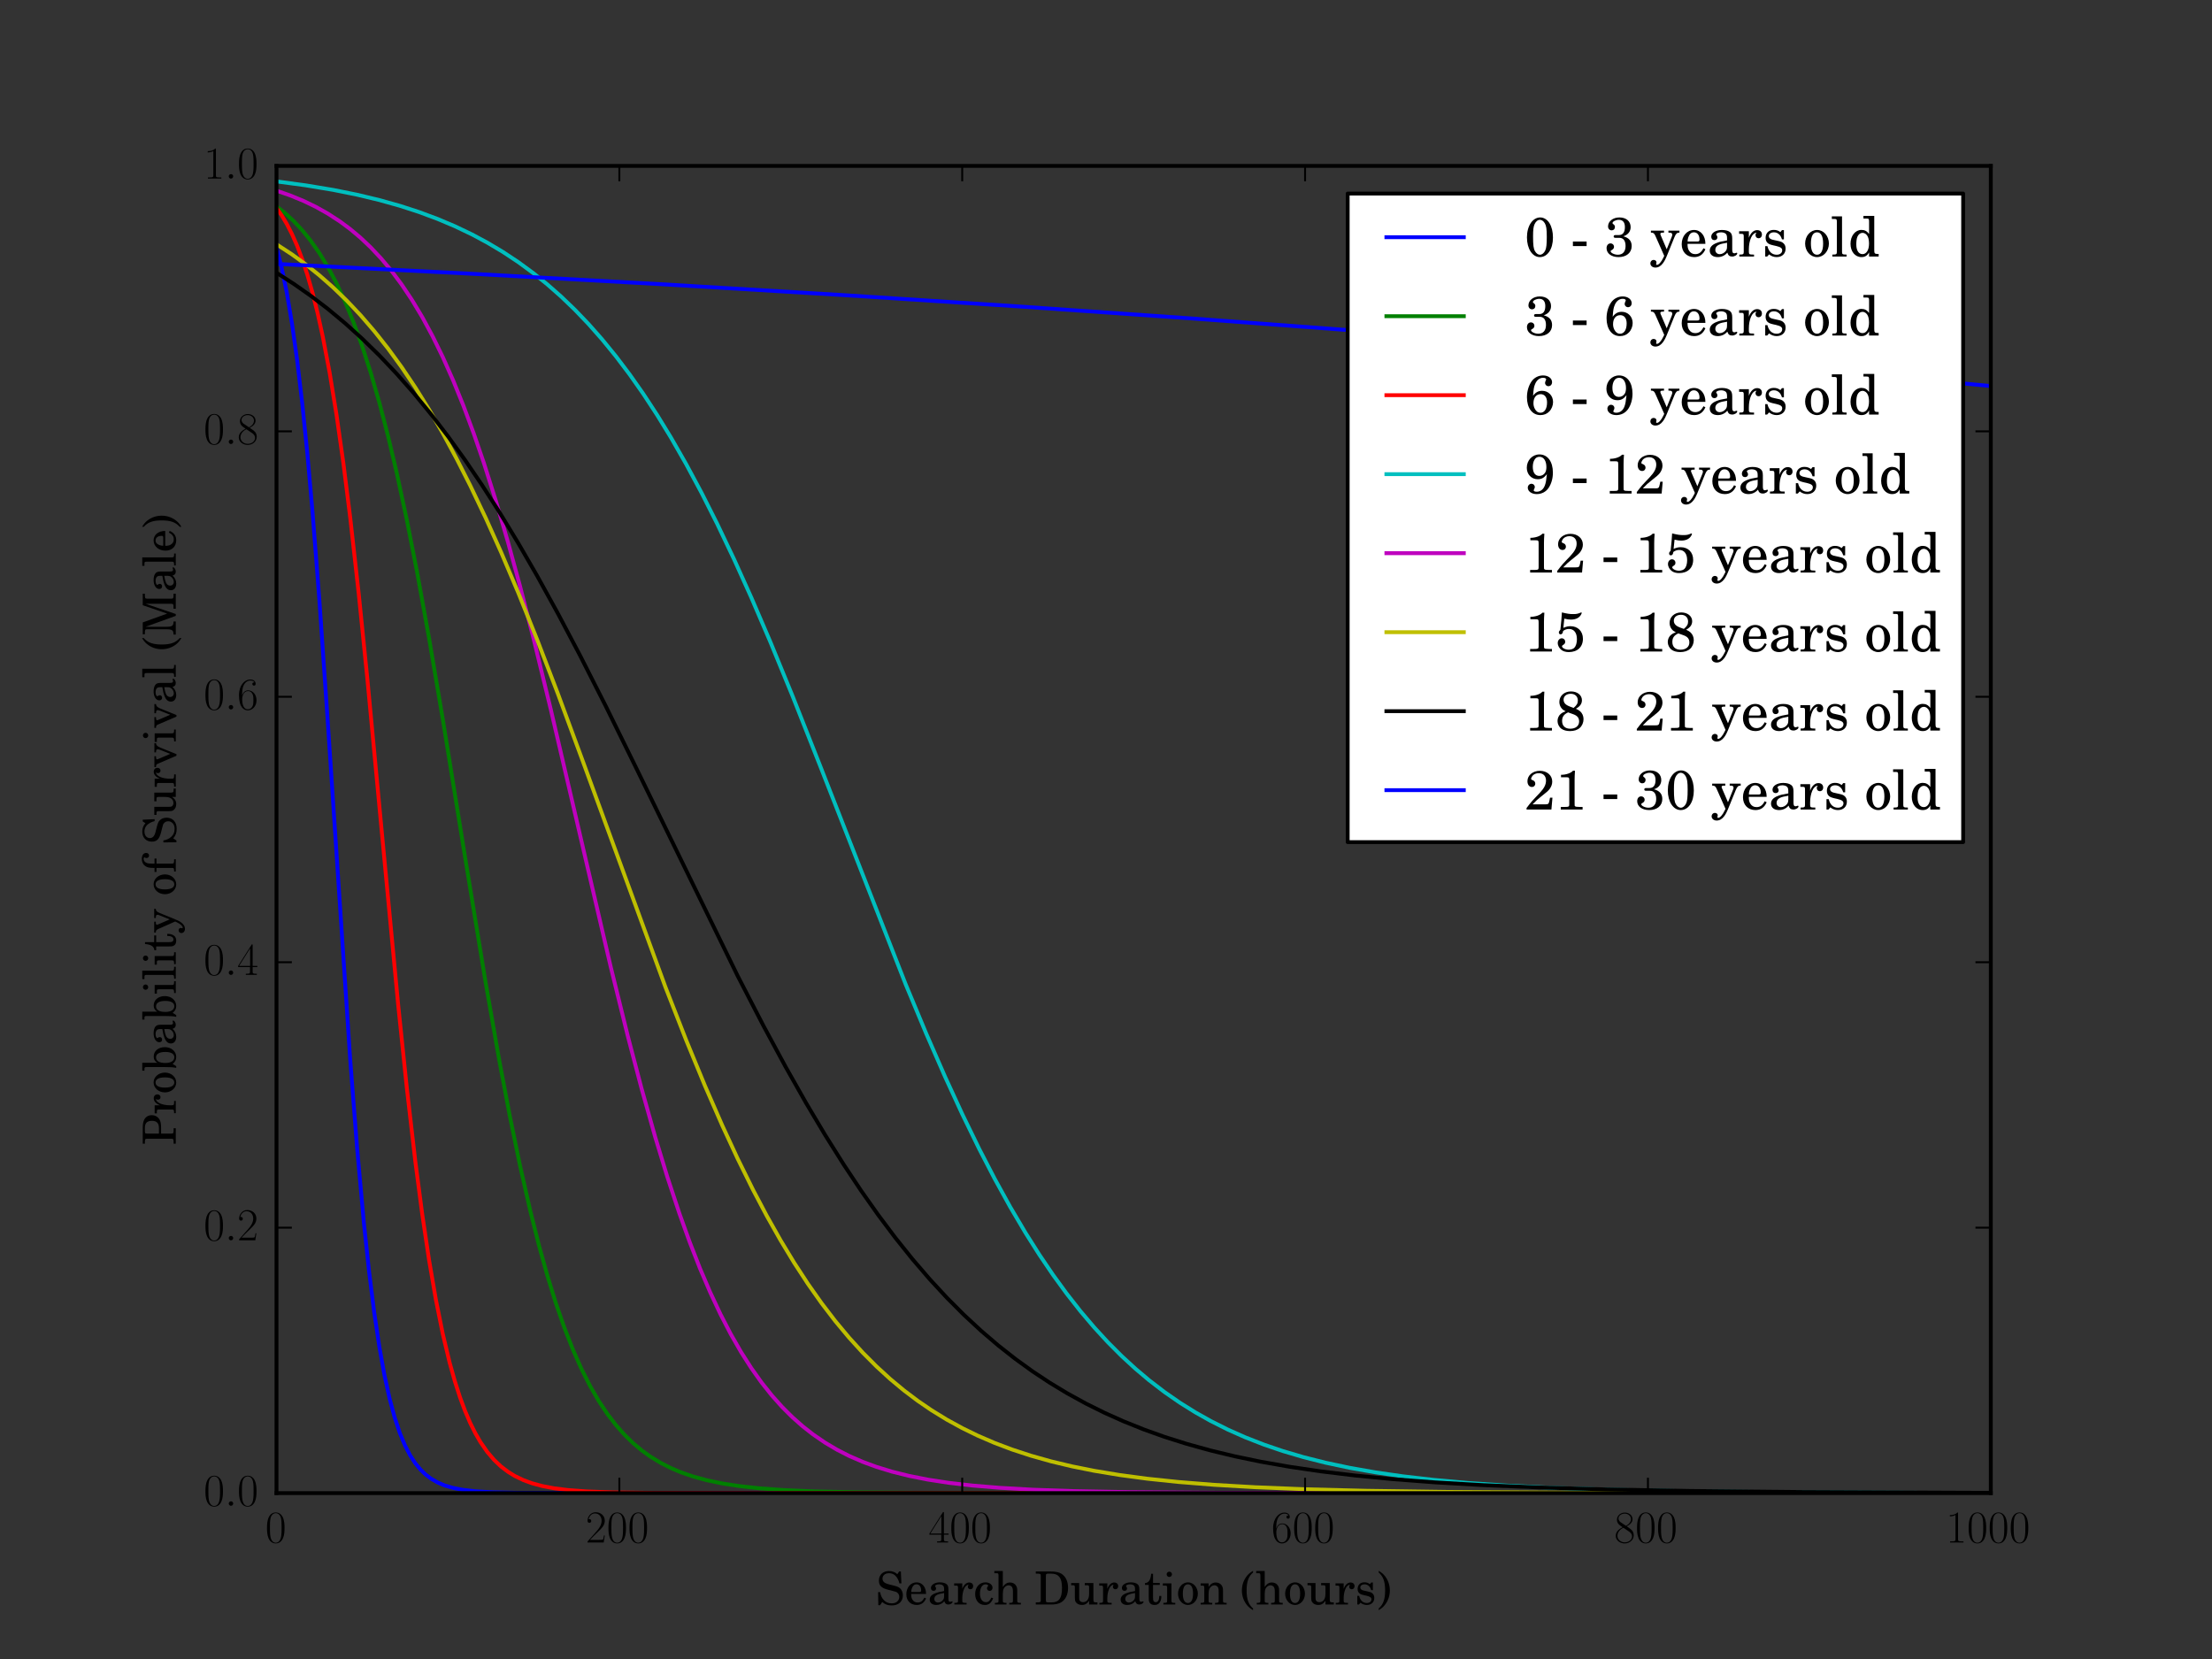 <?xml version="1.0" encoding="utf-8" standalone="no"?>
<!DOCTYPE svg PUBLIC "-//W3C//DTD SVG 1.1//EN"
  "http://www.w3.org/Graphics/SVG/1.1/DTD/svg11.dtd">
<!-- Created with matplotlib (http://matplotlib.org/) -->
<svg height="432pt" version="1.1" viewBox="0 0 576 432" width="576pt" xmlns="http://www.w3.org/2000/svg" xmlns:xlink="http://www.w3.org/1999/xlink">
 <rect x="0" y="0" width="576" height="432" fill="#333333" stroke="none"/>
 <defs>
  <style type="text/css">
*{stroke-linecap:butt;stroke-linejoin:round;stroke-miterlimit:100000;}
  </style>
 </defs>
 <g id="figure_1">
  <g id="patch_1">
   <path d="M 0 432 
L 576 432 
L 576 0 
L 0 0 
L 0 432 
z
" style="fill:none;"/>
  </g>
  <g id="axes_1">
   <g id="patch_2">
    <path d="M 72 388.8 
L 518.4 388.8 
L 518.4 43.2 
L 72 43.2 
L 72 388.8 
z
" style="fill:none;"/>
   </g>
   <g id="line2d_1">
    <path clip-path="url(#p014b3b274f)" d="M 72 64.359 
L 73.339 69.682 
L 74.678 76.209 
L 76.018 84.137 
L 77.357 93.662 
L 78.696 104.954 
L 80.035 118.132 
L 81.374 133.229 
L 83.16 156.187 
L 85.392 188.542 
L 91.195 275.928 
L 92.981 298.872 
L 94.766 318.559 
L 96.106 331.088 
L 97.445 341.763 
L 98.784 350.725 
L 100.123 358.155 
L 101.462 364.25 
L 102.802 369.209 
L 104.141 373.215 
L 105.48 376.432 
L 106.819 379.006 
L 108.158 381.056 
L 109.498 382.685 
L 110.837 383.976 
L 112.176 384.997 
L 113.962 386.034 
L 115.747 386.789 
L 117.979 387.452 
L 120.658 387.966 
L 123.782 388.324 
L 128.246 388.587 
L 135.389 388.741 
L 151.459 388.797 
L 353.232 388.8 
L 518.4 388.8 
L 518.4 388.8 
" style="fill:none;stroke:#0000ff;stroke-linecap:square;"/>
   </g>
   <g id="line2d_2">
    <path clip-path="url(#p014b3b274f)" d="M 72 53.726 
L 74.232 55.5 
L 76.464 57.561 
L 78.696 59.949 
L 80.928 62.711 
L 83.16 65.898 
L 85.392 69.562 
L 87.624 73.763 
L 89.856 78.558 
L 92.088 84.008 
L 94.32 90.171 
L 96.552 97.101 
L 98.784 104.842 
L 101.016 113.426 
L 103.248 122.871 
L 105.926 135.332 
L 108.605 148.966 
L 111.73 166.2 
L 115.301 187.285 
L 121.104 223.198 
L 126.461 255.874 
L 130.032 276.238 
L 132.71 290.389 
L 135.389 303.413 
L 138.067 315.226 
L 140.299 324.124 
L 142.531 332.17 
L 144.763 339.391 
L 146.995 345.828 
L 149.227 351.532 
L 151.459 356.559 
L 153.691 360.97 
L 155.923 364.823 
L 158.155 368.178 
L 160.387 371.088 
L 162.619 373.608 
L 164.851 375.783 
L 167.083 377.657 
L 169.315 379.269 
L 171.994 380.906 
L 174.672 382.267 
L 177.35 383.398 
L 180.475 384.475 
L 184.046 385.448 
L 188.064 386.286 
L 192.528 386.974 
L 197.885 387.558 
L 204.134 388.008 
L 212.17 388.356 
L 223.33 388.601 
L 241.186 388.745 
L 283.147 388.797 
L 518.4 388.8 
L 518.4 388.8 
" style="fill:none;stroke:#008000;stroke-linecap:square;"/>
   </g>
   <g id="line2d_3">
    <path clip-path="url(#p014b3b274f)" d="M 72 54.152 
L 73.339 56.074 
L 74.678 58.317 
L 76.018 60.93 
L 77.357 63.967 
L 78.696 67.486 
L 80.035 71.549 
L 81.374 76.221 
L 82.714 81.57 
L 84.053 87.663 
L 85.838 97.05 
L 87.624 107.992 
L 89.41 120.567 
L 91.195 134.788 
L 93.427 154.749 
L 95.659 176.773 
L 99.23 214.647 
L 103.694 261.744 
L 105.926 283.228 
L 108.158 302.514 
L 109.944 316.147 
L 111.73 328.13 
L 113.515 338.5 
L 115.301 347.356 
L 117.086 354.832 
L 118.426 359.626 
L 119.765 363.798 
L 121.104 367.413 
L 122.443 370.535 
L 123.782 373.224 
L 125.122 375.533 
L 126.907 378.105 
L 128.693 380.191 
L 130.478 381.879 
L 132.264 383.241 
L 134.05 384.339 
L 136.282 385.414 
L 138.514 386.232 
L 141.192 386.959 
L 144.317 387.552 
L 147.888 388 
L 152.798 388.367 
L 159.494 388.612 
L 170.208 388.751 
L 196.546 388.798 
L 518.4 388.8 
L 518.4 388.8 
" style="fill:none;stroke:#ff0000;stroke-linecap:square;"/>
   </g>
   <g id="line2d_4">
    <path clip-path="url(#p014b3b274f)" d="M 72 47.242 
L 79.589 48.26 
L 86.731 49.446 
L 92.981 50.705 
L 98.784 52.095 
L 104.141 53.598 
L 109.051 55.19 
L 113.962 57.016 
L 118.426 58.904 
L 122.89 61.037 
L 126.907 63.188 
L 130.925 65.581 
L 134.942 68.239 
L 138.96 71.184 
L 142.531 74.065 
L 146.102 77.209 
L 149.674 80.637 
L 153.245 84.363 
L 156.816 88.407 
L 160.387 92.783 
L 163.958 97.506 
L 167.53 102.588 
L 171.101 108.041 
L 174.672 113.87 
L 178.69 120.883 
L 182.707 128.376 
L 186.725 136.341 
L 191.189 145.723 
L 195.653 155.628 
L 200.563 167.069 
L 206.366 181.209 
L 213.509 199.281 
L 235.829 256.292 
L 241.186 269.145 
L 246.096 280.387 
L 250.56 290.089 
L 255.024 299.25 
L 259.042 307.007 
L 263.059 314.288 
L 267.077 321.087 
L 270.648 326.727 
L 274.219 331.994 
L 277.79 336.896 
L 281.362 341.444 
L 284.933 345.652 
L 288.504 349.535 
L 292.075 353.11 
L 295.646 356.394 
L 299.218 359.405 
L 303.235 362.487 
L 307.253 365.27 
L 311.27 367.777 
L 315.288 370.034 
L 319.752 372.272 
L 324.216 374.255 
L 329.126 376.174 
L 334.037 377.847 
L 339.394 379.428 
L 345.197 380.891 
L 351.446 382.216 
L 358.142 383.395 
L 365.285 384.424 
L 373.32 385.351 
L 382.248 386.155 
L 392.515 386.852 
L 404.568 387.44 
L 419.299 387.925 
L 437.602 388.294 
L 462.6 388.561 
L 500.99 388.724 
L 518.4 388.755 
L 518.4 388.755 
" style="fill:none;stroke:#00bfbf;stroke-linecap:square;"/>
   </g>
   <g id="line2d_5">
    <path clip-path="url(#p014b3b274f)" d="M 72 49.648 
L 75.571 50.89 
L 79.142 52.365 
L 82.267 53.878 
L 85.392 55.633 
L 88.517 57.663 
L 91.195 59.652 
L 93.874 61.899 
L 96.552 64.433 
L 99.23 67.285 
L 101.909 70.489 
L 104.587 74.077 
L 107.266 78.086 
L 109.944 82.55 
L 112.622 87.503 
L 115.301 92.979 
L 117.979 99.007 
L 120.658 105.61 
L 123.336 112.807 
L 126.014 120.607 
L 129.139 130.467 
L 132.264 141.125 
L 135.389 152.534 
L 138.96 166.397 
L 143.424 184.734 
L 149.227 209.638 
L 159.048 251.838 
L 163.512 269.927 
L 167.083 283.534 
L 170.654 296.219 
L 173.779 306.488 
L 176.904 315.947 
L 179.582 323.4 
L 182.261 330.254 
L 184.939 336.524 
L 187.618 342.231 
L 190.296 347.403 
L 192.974 352.072 
L 195.653 356.27 
L 198.331 360.033 
L 201.01 363.396 
L 203.688 366.393 
L 206.366 369.059 
L 209.045 371.425 
L 211.723 373.52 
L 214.848 375.661 
L 217.973 377.511 
L 221.098 379.109 
L 224.669 380.666 
L 228.24 381.979 
L 232.258 383.208 
L 236.722 384.319 
L 241.632 385.291 
L 246.989 386.114 
L 253.238 386.835 
L 260.381 387.426 
L 268.862 387.903 
L 279.576 388.276 
L 294.307 388.55 
L 316.627 388.719 
L 362.16 388.792 
L 518.4 388.8 
L 518.4 388.8 
" style="fill:none;stroke:#bf00bf;stroke-linecap:square;"/>
   </g>
   <g id="line2d_6">
    <path clip-path="url(#p014b3b274f)" d="M 72 63.615 
L 76.018 66.239 
L 79.589 68.831 
L 83.16 71.689 
L 86.731 74.834 
L 90.302 78.288 
L 93.874 82.072 
L 97.445 86.207 
L 101.016 90.715 
L 104.587 95.613 
L 108.158 100.918 
L 111.73 106.645 
L 115.301 112.801 
L 118.872 119.394 
L 122.443 126.424 
L 126.461 134.845 
L 130.478 143.792 
L 134.942 154.312 
L 139.853 166.518 
L 145.21 180.471 
L 151.906 198.595 
L 173.333 257.179 
L 178.69 270.883 
L 183.6 282.809 
L 188.064 293.042 
L 192.082 301.712 
L 196.099 309.845 
L 199.67 316.613 
L 203.242 322.944 
L 206.813 328.841 
L 210.384 334.314 
L 213.955 339.373 
L 217.526 344.035 
L 221.098 348.317 
L 224.669 352.239 
L 228.24 355.822 
L 231.811 359.088 
L 235.382 362.058 
L 238.954 364.754 
L 242.525 367.197 
L 246.542 369.667 
L 250.56 371.869 
L 254.578 373.83 
L 259.042 375.754 
L 263.506 377.439 
L 268.416 379.049 
L 273.773 380.554 
L 279.13 381.831 
L 284.933 382.996 
L 291.629 384.103 
L 298.771 385.056 
L 306.806 385.9 
L 316.181 386.649 
L 326.894 387.273 
L 339.84 387.791 
L 355.91 388.197 
L 376.891 388.492 
L 407.693 388.685 
L 464.386 388.781 
L 518.4 388.797 
L 518.4 388.797 
" style="fill:none;stroke:#bfbf00;stroke-linecap:square;"/>
   </g>
   <g id="line2d_7">
    <path clip-path="url(#p014b3b274f)" d="M 72 71.03 
L 76.464 73.9 
L 80.928 77.033 
L 85.392 80.449 
L 89.856 84.165 
L 94.32 88.197 
L 98.784 92.561 
L 103.248 97.273 
L 107.712 102.344 
L 112.176 107.786 
L 116.64 113.606 
L 121.104 119.806 
L 125.568 126.388 
L 130.032 133.346 
L 134.942 141.422 
L 139.853 149.919 
L 145.21 159.634 
L 151.013 170.625 
L 157.709 183.811 
L 165.744 200.147 
L 192.082 254.112 
L 198.778 267.071 
L 204.581 277.822 
L 209.938 287.283 
L 214.848 295.527 
L 219.758 303.337 
L 224.222 310.044 
L 228.686 316.373 
L 233.15 322.319 
L 237.614 327.886 
L 242.078 333.08 
L 246.542 337.91 
L 251.006 342.388 
L 255.47 346.529 
L 259.934 350.348 
L 264.398 353.862 
L 268.862 357.087 
L 273.326 360.043 
L 277.79 362.746 
L 282.701 365.448 
L 287.611 367.888 
L 292.522 370.088 
L 297.878 372.239 
L 303.235 374.153 
L 309.038 375.988 
L 315.288 377.716 
L 321.538 379.218 
L 328.234 380.608 
L 335.822 381.945 
L 343.858 383.128 
L 352.786 384.208 
L 362.606 385.163 
L 373.766 386.011 
L 386.266 386.73 
L 400.997 387.344 
L 418.406 387.84 
L 440.28 388.232 
L 469.296 388.517 
L 512.597 388.7 
L 518.4 388.713 
L 518.4 388.713 
" style="fill:none;stroke:#000000;stroke-linecap:square;"/>
   </g>
   <g id="line2d_8">
    <path clip-path="url(#p014b3b274f)" d="M 72 68.715 
L 122.89 71.291 
L 171.994 73.998 
L 219.312 76.827 
L 265.291 79.796 
L 310.378 82.93 
L 354.125 86.19 
L 396.979 89.605 
L 439.387 93.206 
L 480.902 96.954 
L 518.4 100.533 
L 518.4 100.533 
" style="fill:none;stroke:#0000ff;stroke-linecap:square;"/>
   </g>
   <g id="patch_3">
    <path d="M 518.4 388.8 
L 518.4 43.2 
" style="fill:none;stroke:#000000;stroke-linecap:square;stroke-linejoin:miter;"/>
   </g>
   <g id="patch_4">
    <path d="M 72 388.8 
L 518.4 388.8 
" style="fill:none;stroke:#000000;stroke-linecap:square;stroke-linejoin:miter;"/>
   </g>
   <g id="patch_5">
    <path d="M 72 43.2 
L 518.4 43.2 
" style="fill:none;stroke:#000000;stroke-linecap:square;stroke-linejoin:miter;"/>
   </g>
   <g id="patch_6">
    <path d="M 72 388.8 
L 72 43.2 
" style="fill:none;stroke:#000000;stroke-linecap:square;stroke-linejoin:miter;"/>
   </g>
   <g id="matplotlib.axis_1">
    <g id="xtick_1">
     <g id="line2d_9">
      <defs>
       <path d="M 0 0 
L 0 -4 
" id="m16cf7f565b" style="stroke:#000000;stroke-width:0.5;"/>
      </defs>
      <g>
       <use style="stroke:#000000;stroke-width:0.5;" x="72.0" xlink:href="#m16cf7f565b" y="388.8"/>
      </g>
     </g>
     <g id="line2d_10">
      <defs>
       <path d="M 0 0 
L 0 4 
" id="mc5e79792bd" style="stroke:#000000;stroke-width:0.5;"/>
      </defs>
      <g>
       <use style="stroke:#000000;stroke-width:0.5;" x="72.0" xlink:href="#mc5e79792bd" y="43.2"/>
      </g>
     </g>
     <g id="text_1">
      <!-- $0$ -->
      <defs>
       <path d="M 42 31.641 
C 42 37.75 41.906 48.125 37.703 56.109 
C 34 63.109 28.094 65.594 22.906 65.594 
C 18.094 65.594 12 63.406 8.203 56.203 
C 4.203 48.719 3.797 39.438 3.797 31.641 
C 3.797 25.953 3.906 17.281 7 9.672 
C 11.297 -0.609 19 -2 22.906 -2 
C 27.5 -2 34.5 -0.109 38.594 9.375 
C 41.594 16.281 42 24.359 42 31.641 
M 22.906 -0.406 
C 16.5 -0.406 12.703 5.078 11.297 12.688 
C 10.203 18.562 10.203 27.156 10.203 32.75 
C 10.203 40.438 10.203 46.828 11.5 52.922 
C 13.406 61.391 19 64 22.906 64 
C 27 64 32.297 61.297 34.203 53.125 
C 35.5 47.438 35.594 40.734 35.594 32.75 
C 35.594 26.25 35.594 18.266 34.406 12.375 
C 32.297 1.484 26.406 -0.406 22.906 -0.406 
" id="CMR17-48"/>
      </defs>
      <g transform="translate(69.074 401.671)scale(0.12 -0.12)">
       <use transform="scale(0.996)" xlink:href="#CMR17-48"/>
      </g>
     </g>
    </g>
    <g id="xtick_2">
     <g id="line2d_11">
      <g>
       <use style="stroke:#000000;stroke-width:0.5;" x="161.28" xlink:href="#m16cf7f565b" y="388.8"/>
      </g>
     </g>
     <g id="line2d_12">
      <g>
       <use style="stroke:#000000;stroke-width:0.5;" x="161.28" xlink:href="#mc5e79792bd" y="43.2"/>
      </g>
     </g>
     <g id="text_2">
      <!-- $200$ -->
      <defs>
       <path d="M 41.703 15.453 
L 39.906 15.453 
C 38.906 8.375 38.094 7.172 37.703 6.562 
C 37.203 5.766 30 5.766 28.594 5.766 
L 9.406 5.766 
C 13 9.672 20 16.75 28.5 24.953 
C 34.594 30.734 41.703 37.531 41.703 47.422 
C 41.703 59.219 32.297 66 21.797 66 
C 10.797 66 4.094 56.312 4.094 47.344 
C 4.094 43.438 7 42.938 8.203 42.938 
C 9.203 42.938 12.203 43.547 12.203 47.031 
C 12.203 50.109 9.594 51 8.203 51 
C 7.594 51 7 50.906 6.594 50.703 
C 8.5 59.219 14.297 63.406 20.406 63.406 
C 29.094 63.406 34.797 56.516 34.797 47.422 
C 34.797 38.734 29.703 31.25 24 24.75 
L 4.094 2.281 
L 4.094 0 
L 39.297 0 
z
" id="CMR17-50"/>
      </defs>
      <g transform="translate(152.501 401.671)scale(0.12 -0.12)">
       <use transform="scale(0.996)" xlink:href="#CMR17-50"/>
       <use transform="translate(45.69 0.0)scale(0.996)" xlink:href="#CMR17-48"/>
       <use transform="translate(91.381 0.0)scale(0.996)" xlink:href="#CMR17-48"/>
      </g>
     </g>
    </g>
    <g id="xtick_3">
     <g id="line2d_13">
      <g>
       <use style="stroke:#000000;stroke-width:0.5;" x="250.56" xlink:href="#m16cf7f565b" y="388.8"/>
      </g>
     </g>
     <g id="line2d_14">
      <g>
       <use style="stroke:#000000;stroke-width:0.5;" x="250.56" xlink:href="#mc5e79792bd" y="43.2"/>
      </g>
     </g>
     <g id="text_3">
      <!-- $400$ -->
      <defs>
       <path d="M 33.594 64.328 
C 33.594 66.406 33.5 66.5 31.703 66.5 
L 2 19.594 
L 2 17 
L 27.797 17 
L 27.797 7.141 
C 27.797 3.5 27.594 2.5 20.594 2.5 
L 18.703 2.5 
L 18.703 0 
C 21.906 0 27.297 0 30.703 0 
C 34.094 0 39.5 0 42.703 0 
L 42.703 2.5 
L 40.797 2.5 
C 33.797 2.5 33.594 3.5 33.594 7.141 
L 33.594 17 
L 43.797 17 
L 43.797 19.594 
L 33.594 19.594 
z
M 28.094 57.766 
L 28.094 19.594 
L 4 19.594 
z
" id="CMR17-52"/>
      </defs>
      <g transform="translate(241.781 401.671)scale(0.12 -0.12)">
       <use transform="scale(0.996)" xlink:href="#CMR17-52"/>
       <use transform="translate(45.69 0.0)scale(0.996)" xlink:href="#CMR17-48"/>
       <use transform="translate(91.381 0.0)scale(0.996)" xlink:href="#CMR17-48"/>
      </g>
     </g>
    </g>
    <g id="xtick_4">
     <g id="line2d_15">
      <g>
       <use style="stroke:#000000;stroke-width:0.5;" x="339.84" xlink:href="#m16cf7f565b" y="388.8"/>
      </g>
     </g>
     <g id="line2d_16">
      <g>
       <use style="stroke:#000000;stroke-width:0.5;" x="339.84" xlink:href="#mc5e79792bd" y="43.2"/>
      </g>
     </g>
     <g id="text_4">
      <!-- $600$ -->
      <defs>
       <path d="M 10.594 34 
C 10.594 57.656 21.797 63 28.297 63 
C 30.406 63 35.5 62.641 37.5 59 
C 35.906 59 32.906 59 32.906 55.516 
C 32.906 52.828 35.094 51.922 36.5 51.922 
C 37.406 51.922 40.094 52.312 40.094 55.625 
C 40.094 61.781 35.094 65.297 28.203 65.297 
C 16.297 65.297 3.797 52.969 3.797 31 
C 3.797 3.953 15.094 -2 23.094 -2 
C 32.797 -2 42 6.672 42 20.047 
C 42 32.516 33.906 41.594 23.703 41.594 
C 17.594 41.594 13.094 37.609 10.594 30.625 
z
M 23.094 0.391 
C 10.797 0.391 10.797 18.75 10.797 22.438 
C 10.797 29.625 14.203 40 23.5 40 
C 25.203 40 30.094 40 33.406 33.125 
C 35.203 29.219 35.203 25.141 35.203 20.141 
C 35.203 14.75 35.203 10.781 33.094 6.781 
C 30.906 2.672 27.703 0.391 23.094 0.391 
" id="CMR17-54"/>
      </defs>
      <g transform="translate(331.061 401.671)scale(0.12 -0.12)">
       <use transform="scale(0.996)" xlink:href="#CMR17-54"/>
       <use transform="translate(45.69 0.0)scale(0.996)" xlink:href="#CMR17-48"/>
       <use transform="translate(91.381 0.0)scale(0.996)" xlink:href="#CMR17-48"/>
      </g>
     </g>
    </g>
    <g id="xtick_5">
     <g id="line2d_17">
      <g>
       <use style="stroke:#000000;stroke-width:0.5;" x="429.12" xlink:href="#m16cf7f565b" y="388.8"/>
      </g>
     </g>
     <g id="line2d_18">
      <g>
       <use style="stroke:#000000;stroke-width:0.5;" x="429.12" xlink:href="#mc5e79792bd" y="43.2"/>
      </g>
     </g>
     <g id="text_5">
      <!-- $800$ -->
      <defs>
       <path d="M 27.203 35.375 
C 33.5 38.562 39.906 43.328 39.906 50.984 
C 39.906 60.031 31.094 65.297 23 65.297 
C 13.906 65.297 5.906 58.734 5.906 49.688 
C 5.906 47.203 6.5 42.922 10.406 39.141 
C 11.406 38.156 15.594 35.172 18.297 33.281 
C 13.797 30.984 3.297 25.531 3.297 14.594 
C 3.297 4.359 13.094 -2 22.797 -2 
C 33.5 -2 42.5 5.656 42.5 15.797 
C 42.5 24.844 36.406 29.031 32.406 31.703 
z
M 14.094 44.125 
C 13.297 44.625 9.297 47.703 9.297 52.375 
C 9.297 58.438 15.594 63 22.797 63 
C 30.703 63 36.5 57.453 36.5 50.984 
C 36.5 41.734 26.094 36.469 25.594 36.469 
C 25.5 36.469 25.406 36.469 24.594 37.078 
z
M 32.5 23.734 
C 34 22.641 38.797 19.375 38.797 13.297 
C 38.797 5.953 31.406 0.391 23 0.391 
C 13.906 0.391 7 6.844 7 14.688 
C 7 22.547 13.094 29.094 20 32.188 
z
" id="CMR17-56"/>
      </defs>
      <g transform="translate(420.341 401.671)scale(0.12 -0.12)">
       <use transform="scale(0.996)" xlink:href="#CMR17-56"/>
       <use transform="translate(45.69 0.0)scale(0.996)" xlink:href="#CMR17-48"/>
       <use transform="translate(91.381 0.0)scale(0.996)" xlink:href="#CMR17-48"/>
      </g>
     </g>
    </g>
    <g id="xtick_6">
     <g id="line2d_19">
      <g>
       <use style="stroke:#000000;stroke-width:0.5;" x="518.4" xlink:href="#m16cf7f565b" y="388.8"/>
      </g>
     </g>
     <g id="line2d_20">
      <g>
       <use style="stroke:#000000;stroke-width:0.5;" x="518.4" xlink:href="#mc5e79792bd" y="43.2"/>
      </g>
     </g>
     <g id="text_6">
      <!-- $1000$ -->
      <defs>
       <path d="M 26.594 63.312 
C 26.594 65.406 26.5 65.5 25.094 65.5 
C 21.203 61.188 15.297 59.797 9.703 59.797 
C 9.406 59.797 8.906 59.797 8.797 59.5 
C 8.703 59.297 8.703 59.094 8.703 57 
C 11.797 57 17 57.594 21 59.984 
L 21 7.203 
C 21 3.688 20.797 2.5 12.203 2.5 
L 9.203 2.5 
L 9.203 0 
C 14 0 19 0 23.797 0 
C 28.594 0 33.594 0 38.406 0 
L 38.406 2.5 
L 35.406 2.5 
C 26.797 2.5 26.594 3.594 26.594 7.156 
z
" id="CMR17-49"/>
      </defs>
      <g transform="translate(506.694 401.671)scale(0.12 -0.12)">
       <use transform="scale(0.996)" xlink:href="#CMR17-49"/>
       <use transform="translate(45.69 0.0)scale(0.996)" xlink:href="#CMR17-48"/>
       <use transform="translate(91.381 0.0)scale(0.996)" xlink:href="#CMR17-48"/>
       <use transform="translate(137.071 0.0)scale(0.996)" xlink:href="#CMR17-48"/>
      </g>
     </g>
    </g>
    <g id="text_7">
     <!-- Search Duration (hours) -->
     <defs>
      <path d="M 45.203 32.578 
C 45.203 38.797 44.094 41.969 41.203 44.344 
C 37.906 46.906 33 48.281 26.594 48.281 
C 15.406 48.281 7.094 43.047 7.094 35.922 
C 7.094 32.156 9.406 29.781 12.906 29.781 
C 16 29.781 18.297 31.859 18.297 34.812 
C 18.297 36.109 17.797 37.484 16.797 38.875 
C 16.203 39.547 16.094 39.844 16.094 40.156 
C 16.094 42.219 20.203 44 25 44 
C 28.094 44 31.594 43.016 33.203 41.531 
C 35.094 39.953 35.797 37.578 35.797 33.125 
L 35.797 29.281 
C 25.297 27.484 22.094 26.688 17.203 24.812 
C 8.594 21.609 4.406 16.938 4.406 10.656 
C 4.406 3.578 10.094 -1 18.906 -1 
C 25.797 -1 32 1.859 36.297 7.062 
C 37.906 1.984 40.406 0 45.094 0 
C 49.594 0 54.297 2.906 54.297 5.781 
C 54.297 6.469 53.797 6.969 53.297 6.969 
C 52.906 6.969 52.5 6.875 51.797 6.578 
C 50.203 6 49.797 5.891 49 5.891 
C 46.203 5.891 45.203 7.781 45.203 12.719 
z
M 35.797 20.469 
C 35.797 14.469 35.5 13.078 33.797 10.484 
C 31.297 6.781 26.703 4.297 22.406 4.297 
C 17.906 4.297 14.5 7.594 14.5 12.078 
C 14.5 16.266 16.594 19.266 21 21.359 
C 24.094 22.75 28 23.75 35.797 25.047 
z
" id="Century_Schoolbook_L_Roman-97"/>
      <path d="M 20.594 46 
L 1.797 46 
L 1.797 41.219 
L 6.906 41.219 
C 10.594 41.219 11.203 40.516 11.203 36.203 
L 11.203 12.297 
L 11.203 8.297 
C 11.203 4.297 10.094 3.594 3.703 3.594 
L 3 3.594 
L 3 0 
L 28.906 0 
L 28.906 3.594 
L 28.203 3.594 
C 21.703 3.594 20.594 4.281 20.594 8.219 
L 20.594 12.172 
z
M 15.906 71.578 
C 12.703 71.578 10.094 68.984 10.094 65.797 
C 10.094 62.703 12.703 60 15.797 60 
C 19.094 60 21.703 62.594 21.703 65.797 
C 21.703 68.984 19.094 71.578 15.906 71.578 
" id="Century_Schoolbook_L_Roman-105"/>
      <path d="M 20 73 
L 1.5 73 
L 1.5 68.219 
L 6.297 68.219 
C 10 68.219 10.594 67.516 10.594 63.219 
L 10.594 12.281 
L 10.594 8.281 
C 10.594 4.297 9.5 3.594 3.094 3.594 
L 2.703 3.594 
L 2.703 0 
L 28 0 
L 28 3.594 
L 27.594 3.594 
C 21.094 3.594 20 4.297 20 8.281 
L 20 12.281 
L 20 22.562 
C 20 27.547 20.703 32.031 21.797 34.328 
C 23.906 38.828 28.406 41.922 32.703 41.922 
C 35.297 41.922 38.297 40.422 39.797 38.422 
C 41.297 36.234 42 33.234 42 28.344 
L 42 12.281 
L 42 8.281 
C 42 4.297 40.906 3.594 34.406 3.594 
L 34 3.594 
L 34 0 
L 59.297 0 
L 59.297 3.594 
L 58.906 3.594 
C 52.5 3.594 51.406 4.297 51.406 8.281 
L 51.406 12.281 
L 51.406 27.953 
C 51.406 35.125 51.094 36.922 49.297 40.328 
C 46.797 45.109 41.797 48 35.797 48 
C 29.406 48 24.5 45.016 20 38.328 
z
" id="Century_Schoolbook_L_Roman-104"/>
      <path d="M 54.594 72 
L 50.906 72 
L 46.906 66.094 
C 42.203 70.594 35.797 73 28.703 73 
C 15.594 73 6.797 64.609 6.797 52.156 
C 6.797 41.281 12.203 35.891 26.906 32.109 
L 36.406 29.703 
C 43.797 27.828 44.5 27.625 46.594 26.031 
C 49.594 23.734 51.203 20.438 51.203 16.547 
C 51.203 12.562 49.703 9.281 46.703 6.594 
C 43.406 3.688 40.094 2.594 34.594 2.594 
C 27.203 2.594 21.906 4.875 17.203 10.031 
C 13 14.703 10.906 19.375 9.406 27 
L 5.094 27 
L 5.5 -1.438 
L 9.406 -1.438 
L 13.906 5.469 
C 20.594 0 26.203 -2 34.906 -2 
C 49.594 -2 59 6.594 59 19.938 
C 59 26.109 56.906 31.406 53 35.203 
C 50.297 37.797 46.406 39.484 38.406 41.484 
L 27.703 44.172 
C 18.797 46.469 14.594 50.359 14.594 56.438 
C 14.594 63.406 20.297 68.203 28.797 68.203 
C 35.797 68.203 41.5 65.188 45.5 59.484 
C 48.406 55.375 50.203 51.156 51.5 46.047 
L 55.797 46.047 
z
" id="Century_Schoolbook_L_Roman-83"/>
      <path d="M 25.203 48.281 
C 13 48.281 3.406 37.453 3.406 23.547 
C 3.406 9.938 13 -1 25 -1 
C 37 -1 46.594 9.938 46.594 23.641 
C 46.594 37.25 37 48.281 25.203 48.281 
M 25.203 44 
C 32.203 44 36.094 36.734 36.094 23.641 
C 36.094 10.453 32.203 3.297 25 3.297 
C 17.797 3.297 13.906 10.453 13.906 23.547 
C 13.906 37.047 17.703 44 25.203 44 
" id="Century_Schoolbook_L_Roman-111"/>
      <path d="M 19.406 47 
L 19.406 67 
L 15.297 67 
C 14.297 53.875 9.906 47.188 1.797 46.594 
L 1.797 42.703 
L 10 42.703 
L 10 17.266 
C 10 10.281 10.203 7.781 11.203 5.484 
C 12.797 1.297 16.797 -1 22.594 -1 
C 26.5 -1 29.906 0.203 32.203 2.391 
C 35.5 5.594 37.406 10.875 37.406 16.375 
C 37.406 16.969 37.406 17.672 37.297 18.672 
L 33.094 18.672 
C 32.797 9.688 30.203 5.094 25.297 5.094 
C 23 5.094 21 6.281 20.297 7.984 
C 19.703 9.375 19.406 11.875 19.406 15.469 
L 19.406 42.703 
L 34.094 42.703 
L 34.094 47 
z
" id="Century_Schoolbook_L_Roman-116"/>
      <path d="M 41.203 0 
L 59.406 0 
L 59.406 4.703 
L 56.906 4.703 
C 51.406 4.703 50.594 5.594 50.594 11.953 
L 50.594 46.781 
L 31.797 46.781 
L 31.797 42 
L 36.906 42 
C 40.594 42 41.203 41.297 41.203 36.953 
L 41.203 24.562 
C 41.203 18.812 40.594 15.484 39.094 12.156 
C 37 7.719 33 5.094 28.094 5.094 
C 25 5.094 22.406 6.188 21.094 8.172 
C 19.797 10.047 19.594 11.047 19.594 16.5 
L 19.594 46.781 
L 2.094 46.781 
L 2.094 42 
L 5.906 42 
C 9.594 42 10.203 41.297 10.203 36.953 
L 10.203 15.219 
C 10.203 10.078 10.594 7.766 12.094 5.453 
C 14.797 1.312 19.594 -1 25.594 -1 
C 32.203 -1 36.797 1.719 41.203 8.125 
z
" id="Century_Schoolbook_L_Roman-117"/>
      <path d="M 19.797 46 
L 2.094 46 
L 2.094 41.219 
L 6.203 41.219 
C 9.906 41.219 10.5 40.516 10.5 36.203 
L 10.5 12.297 
L 10.5 8.297 
C 10.5 4.297 9.406 3.594 2.906 3.594 
L 2.5 3.594 
L 2.5 0 
L 29.203 0 
L 29.203 3.594 
L 27.297 3.594 
C 20.906 3.594 19.797 4.297 19.797 8.297 
L 19.797 12.297 
L 19.797 13.297 
C 19.797 20.812 21.203 28.406 23.703 34.109 
C 26.094 39.703 29.5 42.812 33.703 43.312 
C 32.297 41.703 31.906 40.688 31.906 38.766 
C 31.906 35.547 34.203 33.234 37.406 33.234 
C 41 33.234 43.5 35.938 43.5 40.016 
C 43.5 44.812 40.094 48 34.797 48 
C 28.5 48 23 42.922 19.797 34.141 
z
" id="Century_Schoolbook_L_Roman-114"/>
      <path d="M 13.703 12.281 
L 13.703 9.375 
C 13.703 5.188 12.797 4.688 4.797 4.688 
L 2.906 4.688 
L 2.906 0 
L 36.5 0 
C 45.406 0 52.203 1.391 57.5 4.391 
C 67.594 10.062 73.203 21.438 73.203 36.391 
C 73.203 50.062 68.203 60.938 59 66.906 
C 53.5 70.406 46.094 72 34.703 72 
L 2.906 72 
L 2.906 67.312 
L 4.797 67.312 
C 12.797 67.312 13.703 66.812 13.703 62.609 
L 13.703 59.719 
z
M 30.594 4.688 
C 25.594 4.688 24.906 5.297 24.906 10.188 
L 24.906 61.719 
C 24.906 66.609 25.594 67.312 30.594 67.312 
L 35.797 67.312 
C 52.906 67.312 60 58.047 60 36 
C 60 13.656 53.5 4.688 37.406 4.688 
z
" id="Century_Schoolbook_L_Roman-68"/>
      <path d="M 39 48 
L 35.5 48 
L 32.594 44.406 
C 29 47.203 25.406 48.391 20.406 48.391 
C 11.594 48.391 5.797 42.625 5.797 33.953 
C 5.797 30.078 7.094 26.781 9.297 24.812 
C 11.594 22.703 13.906 21.719 19.906 20.312 
L 25.203 19.125 
C 33.094 17.234 35.906 15.234 35.906 11.266 
C 35.906 6.578 31.797 3.297 25.906 3.297 
C 17.5 3.297 11.5 8.766 9.094 18.875 
L 5.094 18.875 
L 5.094 0 
L 8.594 0 
L 12.094 3.906 
C 16.203 0.594 20.797 -1 25.797 -1 
C 35.594 -1 42.094 5.078 42.094 14.344 
C 42.094 18.719 40.703 22.094 37.906 24.391 
C 35.5 26.484 33.5 27.281 27.406 28.562 
L 22.406 29.672 
C 16.906 30.859 16.906 30.859 15.094 31.859 
C 12.906 32.859 11.594 34.938 11.594 37.141 
C 11.594 41.109 15.406 44 20.906 44 
C 24.703 44 27.797 42.703 30.594 40.016 
C 32.797 37.812 33.906 35.828 35.5 31.234 
L 39 31.234 
z
" id="Century_Schoolbook_L_Roman-115"/>
      <path d="M 5.406 -12.281 
C 11.406 -8.578 14.594 -5.984 18 -1.891 
C 25.594 6.984 29.703 18.562 29.703 30.641 
C 29.703 42.016 26.094 52.703 19.406 61.484 
C 15.594 66.375 12.203 69.359 5.406 73.453 
L 5.406 69.766 
C 15.406 60.984 19.406 49.797 19.406 30.641 
C 19.406 11.375 15.406 0.203 5.406 -8.578 
z
" id="Century_Schoolbook_L_Roman-41"/>
      <path d="M 38.703 15.109 
C 35.5 7.969 32.094 5.094 26.906 5.094 
C 18.906 5.094 13.906 12.328 13.906 23.938 
C 13.906 35.953 18.797 44 26.203 44 
C 29.203 44 31.797 42.594 31.797 41.016 
C 31.797 40.719 31.594 40.422 31.203 39.812 
C 29.594 37.938 29.203 36.938 29.203 35.266 
C 29.203 31.984 31.703 29.703 35.203 29.703 
C 38.703 29.703 41.297 32.484 41.297 36.453 
C 41.297 43.109 34.594 48.281 25.703 48.281 
C 12.703 48.281 3.406 37.656 3.406 22.844 
C 3.406 8.734 11.906 -1 24.297 -1 
C 33.203 -1 38.297 3.078 42.594 13.625 
z
" id="Century_Schoolbook_L_Roman-99"/>
      <path d="M 27.906 73.453 
C 21.906 69.766 18.703 67.172 15.297 63.172 
C 7.703 54.188 3.594 42.719 3.594 30.641 
C 3.594 19.266 7.203 8.578 13.906 -0.297 
C 17.703 -5.094 21.094 -8.078 27.906 -12.281 
L 27.906 -8.578 
C 17.906 0.203 13.906 11.484 13.906 30.641 
C 13.906 49.797 17.906 60.984 27.906 69.766 
z
" id="Century_Schoolbook_L_Roman-40"/>
      <path d="M 20 46 
L 2.703 46 
L 2.703 41.219 
L 6.297 41.219 
C 10 41.219 10.594 40.516 10.594 36.203 
L 10.594 12.297 
L 10.594 8.297 
C 10.594 4.297 9.5 3.594 3.094 3.594 
L 2.703 3.594 
L 2.703 0 
L 28 0 
L 28 3.594 
L 27.594 3.594 
C 21.094 3.594 20 4.297 20 8.281 
L 20 12.281 
L 20 22.656 
C 20 27.547 20.703 32.031 21.797 34.328 
C 23.906 38.828 28.406 41.922 32.703 41.922 
C 35.297 41.922 38.297 40.422 39.797 38.422 
C 41.297 36.328 42 33.234 42 28.438 
L 42 12.281 
L 42 8.281 
C 42 4.297 40.906 3.594 34.406 3.594 
L 34 3.594 
L 34 0 
L 59.297 0 
L 59.297 3.594 
L 58.906 3.594 
C 52.5 3.594 51.406 4.297 51.406 8.281 
L 51.406 12.281 
L 51.406 27.953 
C 51.406 35.125 51.094 36.922 49.297 40.328 
C 46.797 45.109 41.703 48 35.797 48 
C 29.406 48 24.406 45.047 20 38.516 
z
" id="Century_Schoolbook_L_Roman-110"/>
      <path d="M 46.5 23 
C 46.594 37.812 38.094 48.281 25.906 48.281 
C 13.094 48.281 3.5 37.25 3.5 22.344 
C 3.5 8.438 12.594 -1 26.094 -1 
C 35.594 -1 42.406 3.688 46.5 13.188 
L 43 15.094 
C 38.906 7.391 34.703 4.391 28 4.391 
C 22.906 4.391 19.203 6.594 16.594 11 
C 14.797 14 14 17.5 14.094 23 
z
M 14.203 27.297 
C 14.203 30.344 14.594 32.5 15.594 35.25 
C 17.703 41.141 20.906 44 25.703 44 
C 31.797 44 35.797 38.781 35.797 30.922 
C 35.797 28.078 34.906 27.297 31.703 27.297 
z
" id="Century_Schoolbook_L_Roman-101"/>
     </defs>
     <g transform="translate(228.055 417.813)scale(0.12 -0.12)">
      <use transform="scale(0.996)" xlink:href="#Century_Schoolbook_L_Roman-83"/>
      <use transform="translate(62.764 0.0)scale(0.996)" xlink:href="#Century_Schoolbook_L_Roman-101"/>
      <use transform="translate(112.577 0.0)scale(0.996)" xlink:href="#Century_Schoolbook_L_Roman-97"/>
      <use transform="translate(167.969 0.0)scale(0.996)" xlink:href="#Century_Schoolbook_L_Roman-114"/>
      <use transform="translate(212.202 0.0)scale(0.996)" xlink:href="#Century_Schoolbook_L_Roman-99"/>
      <use transform="translate(255.739 0.0)scale(0.996)" xlink:href="#Century_Schoolbook_L_Roman-104"/>
      <use transform="translate(344.306 0.0)scale(0.996)" xlink:href="#Century_Schoolbook_L_Roman-68"/>
      <use transform="translate(421.814 0.0)scale(0.996)" xlink:href="#Century_Schoolbook_L_Roman-117"/>
      <use transform="translate(482.686 0.0)scale(0.996)" xlink:href="#Century_Schoolbook_L_Roman-114"/>
      <use transform="translate(526.919 0.0)scale(0.996)" xlink:href="#Century_Schoolbook_L_Roman-97"/>
      <use transform="translate(582.311 0.0)scale(0.996)" xlink:href="#Century_Schoolbook_L_Roman-116"/>
      <use transform="translate(621.065 0.0)scale(0.996)" xlink:href="#Century_Schoolbook_L_Roman-105"/>
      <use transform="translate(652.446 0.0)scale(0.996)" xlink:href="#Century_Schoolbook_L_Roman-111"/>
      <use transform="translate(702.259 0.0)scale(0.996)" xlink:href="#Century_Schoolbook_L_Roman-110"/>
      <use transform="translate(790.826 0.0)scale(0.996)" xlink:href="#Century_Schoolbook_L_Roman-40"/>
      <use transform="translate(824.001 0.0)scale(0.996)" xlink:href="#Century_Schoolbook_L_Roman-104"/>
      <use transform="translate(884.873 0.0)scale(0.996)" xlink:href="#Century_Schoolbook_L_Roman-111"/>
      <use transform="translate(934.686 0.0)scale(0.996)" xlink:href="#Century_Schoolbook_L_Roman-117"/>
      <use transform="translate(995.558 0.0)scale(0.996)" xlink:href="#Century_Schoolbook_L_Roman-114"/>
      <use transform="translate(1039.791 0.0)scale(0.996)" xlink:href="#Century_Schoolbook_L_Roman-115"/>
      <use transform="translate(1085.917 0.0)scale(0.996)" xlink:href="#Century_Schoolbook_L_Roman-41"/>
     </g>
    </g>
   </g>
   <g id="matplotlib.axis_2">
    <g id="ytick_1">
     <g id="line2d_21">
      <defs>
       <path d="M 0 0 
L 4 0 
" id="m8c6a65b6cc" style="stroke:#000000;stroke-width:0.5;"/>
      </defs>
      <g>
       <use style="stroke:#000000;stroke-width:0.5;" x="72.0" xlink:href="#m8c6a65b6cc" y="388.8"/>
      </g>
     </g>
     <g id="line2d_22">
      <defs>
       <path d="M 0 0 
L -4 0 
" id="m4dc52d83ec" style="stroke:#000000;stroke-width:0.5;"/>
      </defs>
      <g>
       <use style="stroke:#000000;stroke-width:0.5;" x="518.4" xlink:href="#m4dc52d83ec" y="388.8"/>
      </g>
     </g>
     <g id="text_8">
      <!-- $0.0$ -->
      <defs>
       <path d="M 18.406 4.797 
C 18.406 7.688 16 9.672 13.594 9.672 
C 10.703 9.672 8.703 7.281 8.703 4.891 
C 8.703 2 11.094 0 13.5 0 
C 16.406 0 18.406 2.391 18.406 4.797 
" id="CMMI12-58"/>
      </defs>
      <g transform="translate(53.042 392.1)scale(0.12 -0.12)">
       <use transform="scale(0.996)" xlink:href="#CMR17-48"/>
       <use transform="translate(45.69 0.0)scale(0.996)" xlink:href="#CMMI12-58"/>
       <use transform="translate(72.788 0.0)scale(0.996)" xlink:href="#CMR17-48"/>
      </g>
     </g>
    </g>
    <g id="ytick_2">
     <g id="line2d_23">
      <g>
       <use style="stroke:#000000;stroke-width:0.5;" x="72.0" xlink:href="#m8c6a65b6cc" y="319.68"/>
      </g>
     </g>
     <g id="line2d_24">
      <g>
       <use style="stroke:#000000;stroke-width:0.5;" x="518.4" xlink:href="#m4dc52d83ec" y="319.68"/>
      </g>
     </g>
     <g id="text_9">
      <!-- $0.2$ -->
      <g transform="translate(53.042 322.98)scale(0.12 -0.12)">
       <use transform="scale(0.996)" xlink:href="#CMR17-48"/>
       <use transform="translate(45.69 0.0)scale(0.996)" xlink:href="#CMMI12-58"/>
       <use transform="translate(72.788 0.0)scale(0.996)" xlink:href="#CMR17-50"/>
      </g>
     </g>
    </g>
    <g id="ytick_3">
     <g id="line2d_25">
      <g>
       <use style="stroke:#000000;stroke-width:0.5;" x="72.0" xlink:href="#m8c6a65b6cc" y="250.56"/>
      </g>
     </g>
     <g id="line2d_26">
      <g>
       <use style="stroke:#000000;stroke-width:0.5;" x="518.4" xlink:href="#m4dc52d83ec" y="250.56"/>
      </g>
     </g>
     <g id="text_10">
      <!-- $0.4$ -->
      <g transform="translate(53.042 253.86)scale(0.12 -0.12)">
       <use transform="scale(0.996)" xlink:href="#CMR17-48"/>
       <use transform="translate(45.69 0.0)scale(0.996)" xlink:href="#CMMI12-58"/>
       <use transform="translate(72.788 0.0)scale(0.996)" xlink:href="#CMR17-52"/>
      </g>
     </g>
    </g>
    <g id="ytick_4">
     <g id="line2d_27">
      <g>
       <use style="stroke:#000000;stroke-width:0.5;" x="72.0" xlink:href="#m8c6a65b6cc" y="181.44"/>
      </g>
     </g>
     <g id="line2d_28">
      <g>
       <use style="stroke:#000000;stroke-width:0.5;" x="518.4" xlink:href="#m4dc52d83ec" y="181.44"/>
      </g>
     </g>
     <g id="text_11">
      <!-- $0.6$ -->
      <g transform="translate(53.042 184.74)scale(0.12 -0.12)">
       <use transform="scale(0.996)" xlink:href="#CMR17-48"/>
       <use transform="translate(45.69 0.0)scale(0.996)" xlink:href="#CMMI12-58"/>
       <use transform="translate(72.788 0.0)scale(0.996)" xlink:href="#CMR17-54"/>
      </g>
     </g>
    </g>
    <g id="ytick_5">
     <g id="line2d_29">
      <g>
       <use style="stroke:#000000;stroke-width:0.5;" x="72.0" xlink:href="#m8c6a65b6cc" y="112.32"/>
      </g>
     </g>
     <g id="line2d_30">
      <g>
       <use style="stroke:#000000;stroke-width:0.5;" x="518.4" xlink:href="#m4dc52d83ec" y="112.32"/>
      </g>
     </g>
     <g id="text_12">
      <!-- $0.8$ -->
      <g transform="translate(53.042 115.62)scale(0.12 -0.12)">
       <use transform="scale(0.996)" xlink:href="#CMR17-48"/>
       <use transform="translate(45.69 0.0)scale(0.996)" xlink:href="#CMMI12-58"/>
       <use transform="translate(72.788 0.0)scale(0.996)" xlink:href="#CMR17-56"/>
      </g>
     </g>
    </g>
    <g id="ytick_6">
     <g id="line2d_31">
      <g>
       <use style="stroke:#000000;stroke-width:0.5;" x="72.0" xlink:href="#m8c6a65b6cc" y="43.2"/>
      </g>
     </g>
     <g id="line2d_32">
      <g>
       <use style="stroke:#000000;stroke-width:0.5;" x="518.4" xlink:href="#m4dc52d83ec" y="43.2"/>
      </g>
     </g>
     <g id="text_13">
      <!-- $1.0$ -->
      <g transform="translate(53.042 46.5)scale(0.12 -0.12)">
       <use transform="scale(0.996)" xlink:href="#CMR17-49"/>
       <use transform="translate(45.69 0.0)scale(0.996)" xlink:href="#CMMI12-58"/>
       <use transform="translate(72.788 0.0)scale(0.996)" xlink:href="#CMR17-48"/>
      </g>
     </g>
    </g>
    <g id="text_14">
     <!-- Probability of Survival (Male) -->
     <defs>
      <path d="M 30 13.203 
L 19 38.812 
C 18.594 39.703 18.406 40.406 18.406 40.906 
C 18.406 42.703 19.594 43.406 23 43.406 
L 25.094 43.406 
L 25.094 47 
L 1.297 47 
L 1.297 43.406 
L 2.406 43.406 
C 5.594 43.406 7.406 42 9.203 38.016 
L 25.5 1.234 
L 23.797 -2.266 
C 20.203 -9.828 15.5 -15.109 12.297 -15.109 
C 11.406 -15.109 10.703 -14.703 10.703 -14.109 
C 10.703 -13.906 10.797 -13.609 10.906 -13.203 
C 11.203 -12.312 11.406 -11.422 11.406 -10.625 
C 11.406 -8.031 9.203 -6.141 6.297 -6.141 
C 2.797 -6.141 0.297 -8.734 0.297 -12.328 
C 0.297 -16.703 4.203 -20 9.406 -20 
C 14.703 -20 19.203 -17.406 23.203 -12.031 
C 26.297 -7.844 28.297 -3.844 32.703 7.219 
L 44.094 35.328 
C 46.594 41.406 48.703 43.406 52.5 43.406 
L 53.094 43.406 
L 53.094 47 
L 33.094 47 
L 33.094 43.406 
L 34.703 43.406 
C 38.5 43.406 40.094 42.297 40.094 39.703 
C 40.094 38.703 39.797 37.422 39.094 35.734 
z
" id="Century_Schoolbook_L_Roman-121"/>
      <path d="M 28.703 72 
L 2.906 72 
L 2.906 67.312 
L 4.797 67.312 
C 12.906 67.312 13.797 66.812 13.797 62.594 
L 13.797 59.703 
L 13.797 21.391 
C 13.797 7.781 11.797 4.891 2.203 4.891 
L 2.203 0 
L 30.703 0 
L 30.703 4.891 
C 21.203 4.891 19.203 7.781 19.203 21.406 
L 19.203 65.625 
L 43 0 
L 47 0 
L 69.297 65.625 
L 69.297 12.453 
L 69.297 9.562 
C 69.297 5.297 68.406 4.891 60.297 4.891 
L 58.5 4.891 
L 58.5 0 
L 91.297 0 
L 91.297 4.891 
L 89.5 4.891 
C 81.406 4.891 80.5 5.297 80.5 9.562 
L 80.5 12.453 
L 80.5 59.75 
L 80.5 62.625 
C 80.5 66.812 81.406 67.312 89.5 67.312 
L 91.297 67.312 
L 91.297 72 
L 66.203 72 
L 47.906 18.844 
z
" id="Century_Schoolbook_L_Roman-77"/>
      <path d="M 20.406 73 
L 1.906 73 
L 1.906 68.219 
L 6.797 68.219 
C 10.406 68.219 11 67.516 11 63.219 
L 11 12.281 
L 11 8.281 
C 11 4.297 9.906 3.594 3.5 3.594 
L 2.797 3.594 
L 2.797 0 
L 28.703 0 
L 28.703 3.594 
L 28 3.594 
C 21.5 3.594 20.406 4.297 20.406 8.25 
L 20.406 12.219 
z
" id="Century_Schoolbook_L_Roman-108"/>
      <path d="M 24.797 32 
L 36.094 32 
C 45.094 32 49.797 32.703 53.797 34.594 
C 60.906 38 64.906 44.359 64.906 52.25 
C 64.906 59.844 61.406 65.609 54.797 68.906 
C 50.906 70.906 44.703 72 37.797 72 
L 2.797 72 
L 2.797 67.312 
L 4.594 67.312 
C 12.703 67.312 13.594 66.812 13.594 62.609 
L 13.594 59.719 
L 13.594 12.281 
L 13.594 9.375 
C 13.594 5.188 12.703 4.688 4.594 4.688 
L 2.797 4.688 
L 2.797 0 
L 36.406 0 
L 36.406 4.688 
L 33.797 4.688 
C 25.703 4.688 24.797 5.188 24.797 9.375 
L 24.797 12.266 
z
M 24.797 36.703 
L 24.797 62.219 
C 24.797 66.812 25.406 67.312 30.906 67.312 
L 37.297 67.312 
C 47.703 67.312 52.594 62.422 52.594 51.859 
C 52.594 41.594 47.5 36.703 36.906 36.703 
z
" id="Century_Schoolbook_L_Roman-80"/>
      <path d="M 29.5 12.094 
L 18.094 38.594 
C 17.797 39.203 17.594 40.094 17.594 40.703 
C 17.594 42.391 18.906 43 23 43 
L 24.406 43 
L 24.406 46.594 
L 0.797 46.594 
L 0.797 43 
L 1.594 43 
C 5.406 43 6.797 42.094 8.203 38.703 
L 25.406 -1.5 
L 28.906 -1.5 
L 43.094 33.594 
C 45.797 40.203 48.594 43 52.406 43 
L 52.797 43 
L 52.797 46.594 
L 32.797 46.594 
L 32.797 43 
L 34.203 43 
C 37.703 43 39.594 41.797 39.594 39.5 
C 39.594 38.391 39.203 36.797 38.703 35.297 
z
" id="Century_Schoolbook_L_Roman-118"/>
      <path d="M 18 73 
L 0.797 73 
L 0.797 68.219 
L 4.297 68.219 
C 8 68.219 8.594 67.516 8.594 63.25 
L 8.594 24.625 
C 8.594 11.312 8.094 4.844 6.797 -1 
L 10.594 -1 
L 15.5 6.75 
C 19.594 1.453 24.297 -1 30.5 -1 
C 42.797 -1 52 9.594 52 23.828 
C 52 38.078 43.594 48.078 31.594 48.078 
C 25.5 48.078 21.797 46 18 40.328 
z
M 29.797 43 
C 37.297 43 41.5 35.766 41.5 22.797 
C 41.5 10.312 37.406 3.188 30.094 3.188 
C 22.203 3.188 17.5 10.406 17.5 22.594 
C 17.5 35.766 21.797 43 29.797 43 
" id="Century_Schoolbook_L_Roman-98"/>
      <path d="M 20.094 46.297 
L 20.094 52.141 
C 20.094 57.266 20.406 60.656 21.203 62.719 
C 22.797 67.234 26.297 70 30.297 70 
C 32.406 70 33.703 69.391 33.703 68.266 
C 33.703 67.938 33.594 67.75 33.094 66.922 
C 32.5 65.906 32.203 64.766 32.203 63.641 
C 32.203 60.547 34.594 58.203 37.703 58.203 
C 41 58.203 43.297 60.734 43.297 64.406 
C 43.297 70.328 38.297 74 30.203 74 
C 23.297 74 18.297 71.531 14.703 66.438 
C 11.703 62.141 10.703 57.734 10.703 49.469 
L 10.703 46.297 
L 1.906 46.297 
L 1.906 42 
L 10.703 42 
L 10.703 12.234 
L 10.703 8.25 
C 10.703 4.297 9.594 3.594 3.203 3.594 
L 2.797 3.594 
L 2.797 0 
L 29.5 0 
L 29.5 3.594 
L 27.703 3.594 
C 21.203 3.594 20.094 4.297 20.094 8.25 
L 20.094 12.234 
L 20.094 42 
L 31.094 42 
L 31.094 46.297 
z
" id="Century_Schoolbook_L_Roman-102"/>
     </defs>
     <g transform="translate(45.771 298.149)rotate(-90.0)scale(0.12 -0.12)">
      <use transform="scale(0.996)" xlink:href="#Century_Schoolbook_L_Roman-80"/>
      <use transform="translate(66.45 0.0)scale(0.996)" xlink:href="#Century_Schoolbook_L_Roman-114"/>
      <use transform="translate(110.684 0.0)scale(0.996)" xlink:href="#Century_Schoolbook_L_Roman-111"/>
      <use transform="translate(160.497 0.0)scale(0.996)" xlink:href="#Century_Schoolbook_L_Roman-98"/>
      <use transform="translate(215.888 0.0)scale(0.996)" xlink:href="#Century_Schoolbook_L_Roman-97"/>
      <use transform="translate(271.28 0.0)scale(0.996)" xlink:href="#Century_Schoolbook_L_Roman-98"/>
      <use transform="translate(326.672 0.0)scale(0.996)" xlink:href="#Century_Schoolbook_L_Roman-105"/>
      <use transform="translate(358.053 0.0)scale(0.996)" xlink:href="#Century_Schoolbook_L_Roman-108"/>
      <use transform="translate(389.434 0.0)scale(0.996)" xlink:href="#Century_Schoolbook_L_Roman-105"/>
      <use transform="translate(420.816 0.0)scale(0.996)" xlink:href="#Century_Schoolbook_L_Roman-116"/>
      <use transform="translate(459.569 0.0)scale(0.996)" xlink:href="#Century_Schoolbook_L_Roman-121"/>
      <use transform="translate(540.764 0.0)scale(0.996)" xlink:href="#Century_Schoolbook_L_Roman-111"/>
      <use transform="translate(590.577 0.0)scale(0.996)" xlink:href="#Century_Schoolbook_L_Roman-102"/>
      <use transform="translate(651.448 0.0)scale(0.996)" xlink:href="#Century_Schoolbook_L_Roman-83"/>
      <use transform="translate(714.212 0.0)scale(0.996)" xlink:href="#Century_Schoolbook_L_Roman-117"/>
      <use transform="translate(775.083 0.0)scale(0.996)" xlink:href="#Century_Schoolbook_L_Roman-114"/>
      <use transform="translate(819.317 0.0)scale(0.996)" xlink:href="#Century_Schoolbook_L_Roman-118"/>
      <use transform="translate(872.816 0.0)scale(0.996)" xlink:href="#Century_Schoolbook_L_Roman-105"/>
      <use transform="translate(904.197 0.0)scale(0.996)" xlink:href="#Century_Schoolbook_L_Roman-118"/>
      <use transform="translate(957.697 0.0)scale(0.996)" xlink:href="#Century_Schoolbook_L_Roman-97"/>
      <use transform="translate(1013.088 0.0)scale(0.996)" xlink:href="#Century_Schoolbook_L_Roman-108"/>
      <use transform="translate(1072.165 0.0)scale(0.996)" xlink:href="#Century_Schoolbook_L_Roman-40"/>
      <use transform="translate(1105.34 0.0)scale(0.996)" xlink:href="#Century_Schoolbook_L_Roman-77"/>
      <use transform="translate(1199.387 0.0)scale(0.996)" xlink:href="#Century_Schoolbook_L_Roman-97"/>
      <use transform="translate(1254.779 0.0)scale(0.996)" xlink:href="#Century_Schoolbook_L_Roman-108"/>
      <use transform="translate(1286.16 0.0)scale(0.996)" xlink:href="#Century_Schoolbook_L_Roman-101"/>
      <use transform="translate(1335.973 0.0)scale(0.996)" xlink:href="#Century_Schoolbook_L_Roman-41"/>
     </g>
    </g>
   </g>
   <g id="legend_1">
    <g id="patch_7">
     <path d="M 350.933 219.284 
L 511.2 219.284 
L 511.2 50.4 
L 350.933 50.4 
z
" style="fill:#ffffff;stroke:#000000;stroke-linejoin:miter;"/>
    </g>
    <g id="line2d_33">
     <path d="M 361.013 61.765 
L 381.173 61.765 
" style="fill:none;stroke:#0000ff;stroke-linecap:square;"/>
    </g>
    <g id="line2d_34"/>
    <g id="text_15">
     <!-- 0 - 3 years old -->
     <defs>
      <path d="M 4.203 27.281 
L 4.203 19 
L 29.094 19 
L 29.094 27.281 
z
" id="Century_Schoolbook_L_Roman-45"/>
      <path d="M 34.594 36.812 
C 36 37.312 36.203 37.312 36.906 37.609 
C 43.906 40.562 47.906 46.266 47.906 53.484 
C 47.906 64.062 39.906 71 27.5 71 
C 15.797 71 6.906 63.969 6.906 54.719 
C 6.906 50.547 9.703 47.594 13.5 47.594 
C 17 47.594 19.406 50.047 19.406 53.719 
C 19.406 55.875 18.594 57.297 16.297 58.938 
C 15.297 59.641 15 60.156 15 60.781 
C 15 63.641 20.906 66.703 26.5 66.703 
C 33.703 66.703 37.5 62.125 37.5 53.469 
C 37.5 43.984 33.703 39 26.5 39 
C 25.594 39 24 39 22.5 39 
C 21.703 39 20.906 39 20.297 39 
C 18.203 39 17.094 38.125 17.094 36.406 
C 17.094 34.781 18.203 34.016 20.203 34.016 
C 20.5 34.016 21.297 34.016 22.594 34.016 
C 26.406 34.016 26.5 34.016 27.297 34.016 
C 34.703 34.016 38.703 28.828 38.703 19.141 
C 38.703 9.062 33.594 3.297 24.703 3.297 
C 18.406 3.297 11.594 6.641 11.594 9.688 
C 11.594 10.594 11.797 10.766 13.797 11.875 
C 16.594 13.531 17.703 15.219 17.703 17.656 
C 17.703 21.203 15 23.875 11.297 23.875 
C 7.094 23.875 4.203 20.328 4.203 15.188 
C 4.203 5.609 13.094 -1 25.906 -1 
C 40.297 -1 49.797 6.891 49.797 19.047 
C 49.797 28.312 44.906 33.938 34.594 36.812 
" id="Century_Schoolbook_L_Roman-51"/>
      <path d="M 28.406 71 
C 14.406 71 4.203 55.688 4.203 34.75 
C 4.203 14.125 14.094 -1 27.594 -1 
C 41.594 -1 51.406 13.625 51.406 34.438 
C 51.406 45.062 49.203 53.875 45 60.781 
C 41.094 67.094 34.703 71 28.406 71 
M 27.703 66.703 
C 31 66.703 34.203 64.5 36.594 60.5 
C 39.297 55.875 40.203 49.969 40.203 36.25 
C 40.203 22.219 39.5 15.625 37.5 11.203 
C 35.203 6.297 31.594 3.297 27.797 3.297 
C 24.5 3.297 21.297 5.5 18.906 9.5 
C 16.094 14.219 15.297 20.531 15.297 36.859 
C 15.297 48.484 16 54.375 18 58.688 
C 20.297 63.797 23.906 66.703 27.703 66.703 
" id="Century_Schoolbook_L_Roman-48"/>
      <path d="M 38 0 
L 55.406 0 
L 55.406 4.703 
L 53.594 4.703 
C 48.203 4.703 47.406 5.703 47.406 11.969 
L 47.406 73.781 
L 27.797 73.781 
L 27.797 69 
L 33.703 69 
C 37.297 69 38 68.281 38 63.922 
L 38 41 
C 34.297 46.094 30 48.391 24.203 48.391 
C 12.906 48.391 4.297 37.547 4.297 23.203 
C 4.297 9.062 12.594 -1 24.203 -1 
C 30.5 -1 34.797 1.672 38 7.594 
z
M 26.203 43 
C 30.297 43 34.203 40.031 36 35.438 
C 37.203 32.453 37.906 28.281 37.906 23.516 
C 37.906 11.969 33.297 4.391 26.094 4.391 
C 19.094 4.391 14.797 10.969 14.797 22.016 
C 14.797 27.891 15.406 32.359 16.703 35.734 
C 18.406 40.125 22.094 43 26.203 43 
" id="Century_Schoolbook_L_Roman-100"/>
     </defs>
     <g transform="translate(397.013 66.805)scale(0.144 -0.144)">
      <use transform="scale(0.996)" xlink:href="#Century_Schoolbook_L_Roman-48"/>
      <use transform="translate(83.087 0.0)scale(0.996)" xlink:href="#Century_Schoolbook_L_Roman-45"/>
      <use transform="translate(143.957 0.0)scale(0.996)" xlink:href="#Century_Schoolbook_L_Roman-51"/>
      <use transform="translate(227.044 0.0)scale(0.996)" xlink:href="#Century_Schoolbook_L_Roman-121"/>
      <use transform="translate(280.543 0.0)scale(0.996)" xlink:href="#Century_Schoolbook_L_Roman-101"/>
      <use transform="translate(330.357 0.0)scale(0.996)" xlink:href="#Century_Schoolbook_L_Roman-97"/>
      <use transform="translate(385.748 0.0)scale(0.996)" xlink:href="#Century_Schoolbook_L_Roman-114"/>
      <use transform="translate(429.982 0.0)scale(0.996)" xlink:href="#Century_Schoolbook_L_Roman-115"/>
      <use transform="translate(503.803 0.0)scale(0.996)" xlink:href="#Century_Schoolbook_L_Roman-111"/>
      <use transform="translate(553.616 0.0)scale(0.996)" xlink:href="#Century_Schoolbook_L_Roman-108"/>
      <use transform="translate(584.997 0.0)scale(0.996)" xlink:href="#Century_Schoolbook_L_Roman-100"/>
     </g>
    </g>
    <g id="line2d_35">
     <path d="M 361.013 82.335 
L 381.173 82.335 
" style="fill:none;stroke:#008000;stroke-linecap:square;"/>
    </g>
    <g id="line2d_36"/>
    <g id="text_16">
     <!-- 3 - 6 years old -->
     <defs>
      <path d="M 15.297 34.141 
C 16.297 46.812 16.797 50.172 19 55.344 
C 21.906 62.547 27.203 66.703 33.5 66.703 
C 37 66.703 39.094 65.578 39.094 63.75 
C 39.094 63.328 39 63.016 38.594 62.297 
C 37.594 60.359 37.094 58.938 37.094 57.5 
C 37.094 54.031 39.703 51.469 43.203 51.469 
C 47 51.469 49.797 54.531 49.797 58.797 
C 49.797 65.812 42.797 71 33.406 71 
C 25.203 71 17.5 67.094 12.703 60.391 
C 7.297 52.672 4.203 42.266 4.203 31.344 
C 4.203 11.828 13.797 -1 28.594 -1 
C 35.094 -1 40.5 1.188 44.703 5.547 
C 49 9.906 51.594 16.438 51.594 22.688 
C 51.594 34.375 43.094 43.094 31.797 43.094 
C 25 43.094 20 40.406 15.297 34.141 
M 29.094 37 
C 36.297 37 40.703 31.375 40.703 21.969 
C 40.703 10.609 36.094 3.297 28.797 3.297 
C 24.297 3.297 20.797 5.766 18.406 10.516 
C 16.797 13.578 16 16.938 16 20.594 
C 16 30.781 21 37 29.094 37 
" id="Century_Schoolbook_L_Roman-54"/>
     </defs>
     <g transform="translate(397.013 87.375)scale(0.144 -0.144)">
      <use transform="scale(0.996)" xlink:href="#Century_Schoolbook_L_Roman-51"/>
      <use transform="translate(83.087 0.0)scale(0.996)" xlink:href="#Century_Schoolbook_L_Roman-45"/>
      <use transform="translate(143.957 0.0)scale(0.996)" xlink:href="#Century_Schoolbook_L_Roman-54"/>
      <use transform="translate(227.044 0.0)scale(0.996)" xlink:href="#Century_Schoolbook_L_Roman-121"/>
      <use transform="translate(280.543 0.0)scale(0.996)" xlink:href="#Century_Schoolbook_L_Roman-101"/>
      <use transform="translate(330.357 0.0)scale(0.996)" xlink:href="#Century_Schoolbook_L_Roman-97"/>
      <use transform="translate(385.748 0.0)scale(0.996)" xlink:href="#Century_Schoolbook_L_Roman-114"/>
      <use transform="translate(429.982 0.0)scale(0.996)" xlink:href="#Century_Schoolbook_L_Roman-115"/>
      <use transform="translate(503.803 0.0)scale(0.996)" xlink:href="#Century_Schoolbook_L_Roman-111"/>
      <use transform="translate(553.616 0.0)scale(0.996)" xlink:href="#Century_Schoolbook_L_Roman-108"/>
      <use transform="translate(584.997 0.0)scale(0.996)" xlink:href="#Century_Schoolbook_L_Roman-100"/>
     </g>
    </g>
    <g id="line2d_37">
     <path d="M 361.013 102.906 
L 381.173 102.906 
" style="fill:none;stroke:#ff0000;stroke-linecap:square;"/>
    </g>
    <g id="line2d_38"/>
    <g id="text_17">
     <!-- 6 - 9 years old -->
     <defs>
      <path d="M 40.406 35.125 
C 39.094 23.062 38.594 20.062 36.797 14.969 
C 34.203 7.594 28.703 3.297 22 3.297 
C 18.703 3.297 16.406 4.297 16.406 5.797 
C 16.406 6.188 16.594 6.688 17 7.484 
C 18.203 9.875 18.406 10.484 18.406 11.859 
C 18.406 15.156 15.797 17.75 12.5 17.75 
C 8.703 17.75 5.703 14.562 5.703 10.562 
C 5.703 4 12.703 -1 21.906 -1 
C 31 -1 38.797 3.109 43.703 10.516 
C 48.594 17.922 51.297 27.641 51.297 37.953 
C 51.297 58.078 41.703 71 26.797 71 
C 14 71 3.906 60.359 3.906 46.797 
C 3.906 34.844 12.297 26.016 23.703 26.016 
C 30.797 26.016 35 28.328 40.406 35.125 
M 27.203 66.703 
C 34.594 66.703 39.5 59.25 39.5 48 
C 39.5 43.875 38.703 40.156 37.203 37.844 
C 34.906 34.219 31 32 26.703 32 
C 19.094 32 14.797 37.938 14.797 48.594 
C 14.797 53.422 15.906 58.156 17.797 61.172 
C 20.094 65.094 22.797 66.703 27.203 66.703 
" id="Century_Schoolbook_L_Roman-57"/>
     </defs>
     <g transform="translate(397.013 107.946)scale(0.144 -0.144)">
      <use transform="scale(0.996)" xlink:href="#Century_Schoolbook_L_Roman-54"/>
      <use transform="translate(83.087 0.0)scale(0.996)" xlink:href="#Century_Schoolbook_L_Roman-45"/>
      <use transform="translate(143.957 0.0)scale(0.996)" xlink:href="#Century_Schoolbook_L_Roman-57"/>
      <use transform="translate(227.044 0.0)scale(0.996)" xlink:href="#Century_Schoolbook_L_Roman-121"/>
      <use transform="translate(280.543 0.0)scale(0.996)" xlink:href="#Century_Schoolbook_L_Roman-101"/>
      <use transform="translate(330.357 0.0)scale(0.996)" xlink:href="#Century_Schoolbook_L_Roman-97"/>
      <use transform="translate(385.748 0.0)scale(0.996)" xlink:href="#Century_Schoolbook_L_Roman-114"/>
      <use transform="translate(429.982 0.0)scale(0.996)" xlink:href="#Century_Schoolbook_L_Roman-115"/>
      <use transform="translate(503.803 0.0)scale(0.996)" xlink:href="#Century_Schoolbook_L_Roman-111"/>
      <use transform="translate(553.616 0.0)scale(0.996)" xlink:href="#Century_Schoolbook_L_Roman-108"/>
      <use transform="translate(584.997 0.0)scale(0.996)" xlink:href="#Century_Schoolbook_L_Roman-100"/>
     </g>
    </g>
    <g id="line2d_39">
     <path d="M 361.013 123.476 
L 381.173 123.476 
" style="fill:none;stroke:#00bfbf;stroke-linecap:square;"/>
    </g>
    <g id="line2d_40"/>
    <g id="text_18">
     <!-- 9 - 12 years old -->
     <defs>
      <path d="M 50.5 21.562 
L 46.094 21.562 
L 45.094 16.469 
C 43.797 10.078 43 9.375 36.797 9.375 
L 14.406 9.375 
C 21.297 16.562 23.594 18.656 30 23.656 
C 39.094 30.656 43 34.156 45.297 37.141 
C 48.5 41.531 50.094 46.031 50.094 50.812 
C 50.094 62.109 40.594 70.297 27.594 70.297 
C 14.906 70.297 5.094 62.109 5.094 51.516 
C 5.094 45.234 8.297 40.938 13.094 40.938 
C 16.797 40.938 19.297 43.438 19.297 47.031 
C 19.297 49.516 17.906 51.812 15.703 52.719 
C 12 54.328 11.797 54.422 11.797 55.719 
C 11.797 57.219 12.797 59.516 14.203 61.219 
C 16.703 64.203 20.906 66 25.594 66 
C 33.797 66 38.797 60.906 38.797 52.531 
C 38.797 45.125 35.297 38.438 27 29.656 
L 21.094 23.469 
C 17.594 19.781 15 16.969 13.297 15.078 
C 9.703 10.875 7.906 8.578 3.5 2.797 
L 3.5 0 
L 48.594 0 
z
" id="Century_Schoolbook_L_Roman-50"/>
      <path d="M 32.203 70.5 
C 28.797 66.234 19.594 63 10.406 63 
L 10.406 58.594 
L 19.203 58.594 
C 25 58.594 25.406 58.203 25.406 52.312 
L 25.406 12.281 
L 25.406 9.375 
C 25.406 5.188 24.5 4.688 16.5 4.688 
L 10 4.688 
L 10 0 
L 49.594 0 
L 49.594 4.688 
L 44.094 4.688 
C 38.797 4.688 36.594 5.094 35.797 6.094 
C 35.094 6.781 35.094 6.781 35.094 12.312 
L 35.094 53.672 
C 35.094 58.578 35.297 63.375 35.797 70.5 
z
" id="Century_Schoolbook_L_Roman-49"/>
     </defs>
     <g transform="translate(397.013 128.516)scale(0.144 -0.144)">
      <use transform="scale(0.996)" xlink:href="#Century_Schoolbook_L_Roman-57"/>
      <use transform="translate(83.087 0.0)scale(0.996)" xlink:href="#Century_Schoolbook_L_Roman-45"/>
      <use transform="translate(143.957 0.0)scale(0.996)" xlink:href="#Century_Schoolbook_L_Roman-49"/>
      <use transform="translate(199.349 0.0)scale(0.996)" xlink:href="#Century_Schoolbook_L_Roman-50"/>
      <use transform="translate(282.436 0.0)scale(0.996)" xlink:href="#Century_Schoolbook_L_Roman-121"/>
      <use transform="translate(335.935 0.0)scale(0.996)" xlink:href="#Century_Schoolbook_L_Roman-101"/>
      <use transform="translate(385.748 0.0)scale(0.996)" xlink:href="#Century_Schoolbook_L_Roman-97"/>
      <use transform="translate(441.14 0.0)scale(0.996)" xlink:href="#Century_Schoolbook_L_Roman-114"/>
      <use transform="translate(485.374 0.0)scale(0.996)" xlink:href="#Century_Schoolbook_L_Roman-115"/>
      <use transform="translate(559.195 0.0)scale(0.996)" xlink:href="#Century_Schoolbook_L_Roman-111"/>
      <use transform="translate(609.008 0.0)scale(0.996)" xlink:href="#Century_Schoolbook_L_Roman-108"/>
      <use transform="translate(640.389 0.0)scale(0.996)" xlink:href="#Century_Schoolbook_L_Roman-100"/>
     </g>
    </g>
    <g id="line2d_41">
     <path d="M 361.013 144.047 
L 381.173 144.047 
" style="fill:none;stroke:#bf00bf;stroke-linecap:square;"/>
    </g>
    <g id="line2d_42"/>
    <g id="text_19">
     <!-- 12 - 15 years old -->
     <defs>
      <path d="M 16.406 59.703 
C 21.797 58.406 24.594 58 28.5 58 
C 37 58 43.203 61 46.5 66.5 
C 47.594 68.406 48 69.297 48 70.094 
C 48 70.703 47.703 71 47.203 71 
C 46.906 71 46.406 70.891 45.906 70.594 
C 41 68.484 38.297 67.984 32.594 67.984 
C 26.203 67.984 22.5 68.484 12 71 
C 11.594 62.641 10.703 52 9.297 39.656 
C 7.203 37.469 6.5 36.172 6.5 34.578 
C 6.5 32.594 7.797 31.203 9.703 31.203 
C 12.203 31.203 13.797 33.328 14.203 37.359 
C 17.703 39.891 21 41 25 41 
C 33.906 41 39.297 34.031 39.297 22.5 
C 39.297 15.734 37.594 9.953 34.594 6.828 
C 32.594 4.703 28.5 3.297 24.406 3.297 
C 18.406 3.297 12.203 6.438 12.203 9.562 
C 12.203 10.281 12.797 11.078 14 11.781 
C 17.094 13.719 18 15.031 18 17.75 
C 18 21.297 15.297 24.016 11.703 24.016 
C 7.703 24.016 4.5 20.281 4.5 15.547 
C 4.5 10.5 7.406 5.453 11.906 2.328 
C 15.297 0.109 19.406 -1 24.594 -1 
C 40.297 -1 50.203 8.281 50.203 23.109 
C 50.203 36.828 41.094 46 27.594 46 
C 23.406 46 20.203 45.297 14.703 43 
z
" id="Century_Schoolbook_L_Roman-53"/>
     </defs>
     <g transform="translate(397.013 149.087)scale(0.144 -0.144)">
      <use transform="scale(0.996)" xlink:href="#Century_Schoolbook_L_Roman-49"/>
      <use transform="translate(55.392 0.0)scale(0.996)" xlink:href="#Century_Schoolbook_L_Roman-50"/>
      <use transform="translate(138.479 0.0)scale(0.996)" xlink:href="#Century_Schoolbook_L_Roman-45"/>
      <use transform="translate(199.349 0.0)scale(0.996)" xlink:href="#Century_Schoolbook_L_Roman-49"/>
      <use transform="translate(254.741 0.0)scale(0.996)" xlink:href="#Century_Schoolbook_L_Roman-53"/>
      <use transform="translate(337.827 0.0)scale(0.996)" xlink:href="#Century_Schoolbook_L_Roman-121"/>
      <use transform="translate(391.327 0.0)scale(0.996)" xlink:href="#Century_Schoolbook_L_Roman-101"/>
      <use transform="translate(441.14 0.0)scale(0.996)" xlink:href="#Century_Schoolbook_L_Roman-97"/>
      <use transform="translate(496.532 0.0)scale(0.996)" xlink:href="#Century_Schoolbook_L_Roman-114"/>
      <use transform="translate(540.765 0.0)scale(0.996)" xlink:href="#Century_Schoolbook_L_Roman-115"/>
      <use transform="translate(614.586 0.0)scale(0.996)" xlink:href="#Century_Schoolbook_L_Roman-111"/>
      <use transform="translate(664.399 0.0)scale(0.996)" xlink:href="#Century_Schoolbook_L_Roman-108"/>
      <use transform="translate(695.781 0.0)scale(0.996)" xlink:href="#Century_Schoolbook_L_Roman-100"/>
     </g>
    </g>
    <g id="line2d_43">
     <path d="M 361.013 164.617 
L 381.173 164.617 
" style="fill:none;stroke:#bfbf00;stroke-linecap:square;"/>
    </g>
    <g id="line2d_44"/>
    <g id="text_20">
     <!-- 15 - 18 years old -->
     <defs>
      <path d="M 37.406 39.562 
C 44.906 43.672 48.406 48.578 48.406 55.078 
C 48.406 64.297 40 71 28.5 71 
C 16.297 71 7.406 62.875 7.406 51.875 
C 7.406 47.562 9 43.078 11.797 39.969 
C 13.5 37.969 15.094 36.859 18.703 34.953 
C 14.297 33.266 12.406 32.25 10.203 30.453 
C 6.297 27.234 4.094 22.438 4.094 17.328 
C 4.094 11.922 6.797 6.516 11 3.312 
C 14.906 0.5 20.297 -1 26.703 -1 
C 34.094 -1 40.297 1 44.406 4.703 
C 48.703 8.422 51.297 14.516 51.297 20.641 
C 51.297 26.344 49.094 31.453 45 35.062 
C 43 36.75 41.203 37.875 37.406 39.562 
M 26.703 43.469 
C 18.594 46.469 15.094 50.281 15.094 56.094 
C 15.094 62.391 20.297 66.703 28.203 66.703 
C 35.906 66.703 41 61.797 41 54.484 
C 41 49.281 39 45.875 33.297 41.062 
z
M 32.5 29.641 
C 40.094 26.938 43.297 23.031 43.297 16.422 
C 43.297 8.406 37 3.297 27.203 3.297 
C 17.906 3.297 12.406 8.5 12.406 17.312 
C 12.406 24.828 15.5 29.344 23.297 32.953 
z
" id="Century_Schoolbook_L_Roman-56"/>
     </defs>
     <g transform="translate(397.013 169.657)scale(0.144 -0.144)">
      <use transform="scale(0.996)" xlink:href="#Century_Schoolbook_L_Roman-49"/>
      <use transform="translate(55.392 0.0)scale(0.996)" xlink:href="#Century_Schoolbook_L_Roman-53"/>
      <use transform="translate(138.479 0.0)scale(0.996)" xlink:href="#Century_Schoolbook_L_Roman-45"/>
      <use transform="translate(199.349 0.0)scale(0.996)" xlink:href="#Century_Schoolbook_L_Roman-49"/>
      <use transform="translate(254.741 0.0)scale(0.996)" xlink:href="#Century_Schoolbook_L_Roman-56"/>
      <use transform="translate(337.827 0.0)scale(0.996)" xlink:href="#Century_Schoolbook_L_Roman-121"/>
      <use transform="translate(391.327 0.0)scale(0.996)" xlink:href="#Century_Schoolbook_L_Roman-101"/>
      <use transform="translate(441.14 0.0)scale(0.996)" xlink:href="#Century_Schoolbook_L_Roman-97"/>
      <use transform="translate(496.532 0.0)scale(0.996)" xlink:href="#Century_Schoolbook_L_Roman-114"/>
      <use transform="translate(540.765 0.0)scale(0.996)" xlink:href="#Century_Schoolbook_L_Roman-115"/>
      <use transform="translate(614.586 0.0)scale(0.996)" xlink:href="#Century_Schoolbook_L_Roman-111"/>
      <use transform="translate(664.399 0.0)scale(0.996)" xlink:href="#Century_Schoolbook_L_Roman-108"/>
      <use transform="translate(695.781 0.0)scale(0.996)" xlink:href="#Century_Schoolbook_L_Roman-100"/>
     </g>
    </g>
    <g id="line2d_45">
     <path d="M 361.013 185.188 
L 381.173 185.188 
" style="fill:none;stroke:#000000;stroke-linecap:square;"/>
    </g>
    <g id="line2d_46"/>
    <g id="text_21">
     <!-- 18 - 21 years old -->
     <g transform="translate(397.013 190.228)scale(0.144 -0.144)">
      <use transform="scale(0.996)" xlink:href="#Century_Schoolbook_L_Roman-49"/>
      <use transform="translate(55.392 0.0)scale(0.996)" xlink:href="#Century_Schoolbook_L_Roman-56"/>
      <use transform="translate(138.479 0.0)scale(0.996)" xlink:href="#Century_Schoolbook_L_Roman-45"/>
      <use transform="translate(199.349 0.0)scale(0.996)" xlink:href="#Century_Schoolbook_L_Roman-50"/>
      <use transform="translate(254.741 0.0)scale(0.996)" xlink:href="#Century_Schoolbook_L_Roman-49"/>
      <use transform="translate(337.827 0.0)scale(0.996)" xlink:href="#Century_Schoolbook_L_Roman-121"/>
      <use transform="translate(391.327 0.0)scale(0.996)" xlink:href="#Century_Schoolbook_L_Roman-101"/>
      <use transform="translate(441.14 0.0)scale(0.996)" xlink:href="#Century_Schoolbook_L_Roman-97"/>
      <use transform="translate(496.532 0.0)scale(0.996)" xlink:href="#Century_Schoolbook_L_Roman-114"/>
      <use transform="translate(540.765 0.0)scale(0.996)" xlink:href="#Century_Schoolbook_L_Roman-115"/>
      <use transform="translate(614.586 0.0)scale(0.996)" xlink:href="#Century_Schoolbook_L_Roman-111"/>
      <use transform="translate(664.399 0.0)scale(0.996)" xlink:href="#Century_Schoolbook_L_Roman-108"/>
      <use transform="translate(695.781 0.0)scale(0.996)" xlink:href="#Century_Schoolbook_L_Roman-100"/>
     </g>
    </g>
    <g id="line2d_47">
     <path d="M 361.013 205.758 
L 381.173 205.758 
" style="fill:none;stroke:#0000ff;stroke-linecap:square;"/>
    </g>
    <g id="line2d_48"/>
    <g id="text_22">
     <!-- 21 - 30 years old -->
     <g transform="translate(397.013 210.798)scale(0.144 -0.144)">
      <use transform="scale(0.996)" xlink:href="#Century_Schoolbook_L_Roman-50"/>
      <use transform="translate(55.392 0.0)scale(0.996)" xlink:href="#Century_Schoolbook_L_Roman-49"/>
      <use transform="translate(138.479 0.0)scale(0.996)" xlink:href="#Century_Schoolbook_L_Roman-45"/>
      <use transform="translate(199.349 0.0)scale(0.996)" xlink:href="#Century_Schoolbook_L_Roman-51"/>
      <use transform="translate(254.741 0.0)scale(0.996)" xlink:href="#Century_Schoolbook_L_Roman-48"/>
      <use transform="translate(337.827 0.0)scale(0.996)" xlink:href="#Century_Schoolbook_L_Roman-121"/>
      <use transform="translate(391.327 0.0)scale(0.996)" xlink:href="#Century_Schoolbook_L_Roman-101"/>
      <use transform="translate(441.14 0.0)scale(0.996)" xlink:href="#Century_Schoolbook_L_Roman-97"/>
      <use transform="translate(496.532 0.0)scale(0.996)" xlink:href="#Century_Schoolbook_L_Roman-114"/>
      <use transform="translate(540.765 0.0)scale(0.996)" xlink:href="#Century_Schoolbook_L_Roman-115"/>
      <use transform="translate(614.586 0.0)scale(0.996)" xlink:href="#Century_Schoolbook_L_Roman-111"/>
      <use transform="translate(664.399 0.0)scale(0.996)" xlink:href="#Century_Schoolbook_L_Roman-108"/>
      <use transform="translate(695.781 0.0)scale(0.996)" xlink:href="#Century_Schoolbook_L_Roman-100"/>
     </g>
    </g>
   </g>
  </g>
 </g>
 <defs>
  <clipPath id="p014b3b274f">
   <rect height="345.6" width="446.4" x="72.0" y="43.2"/>
  </clipPath>
 </defs>
</svg>

